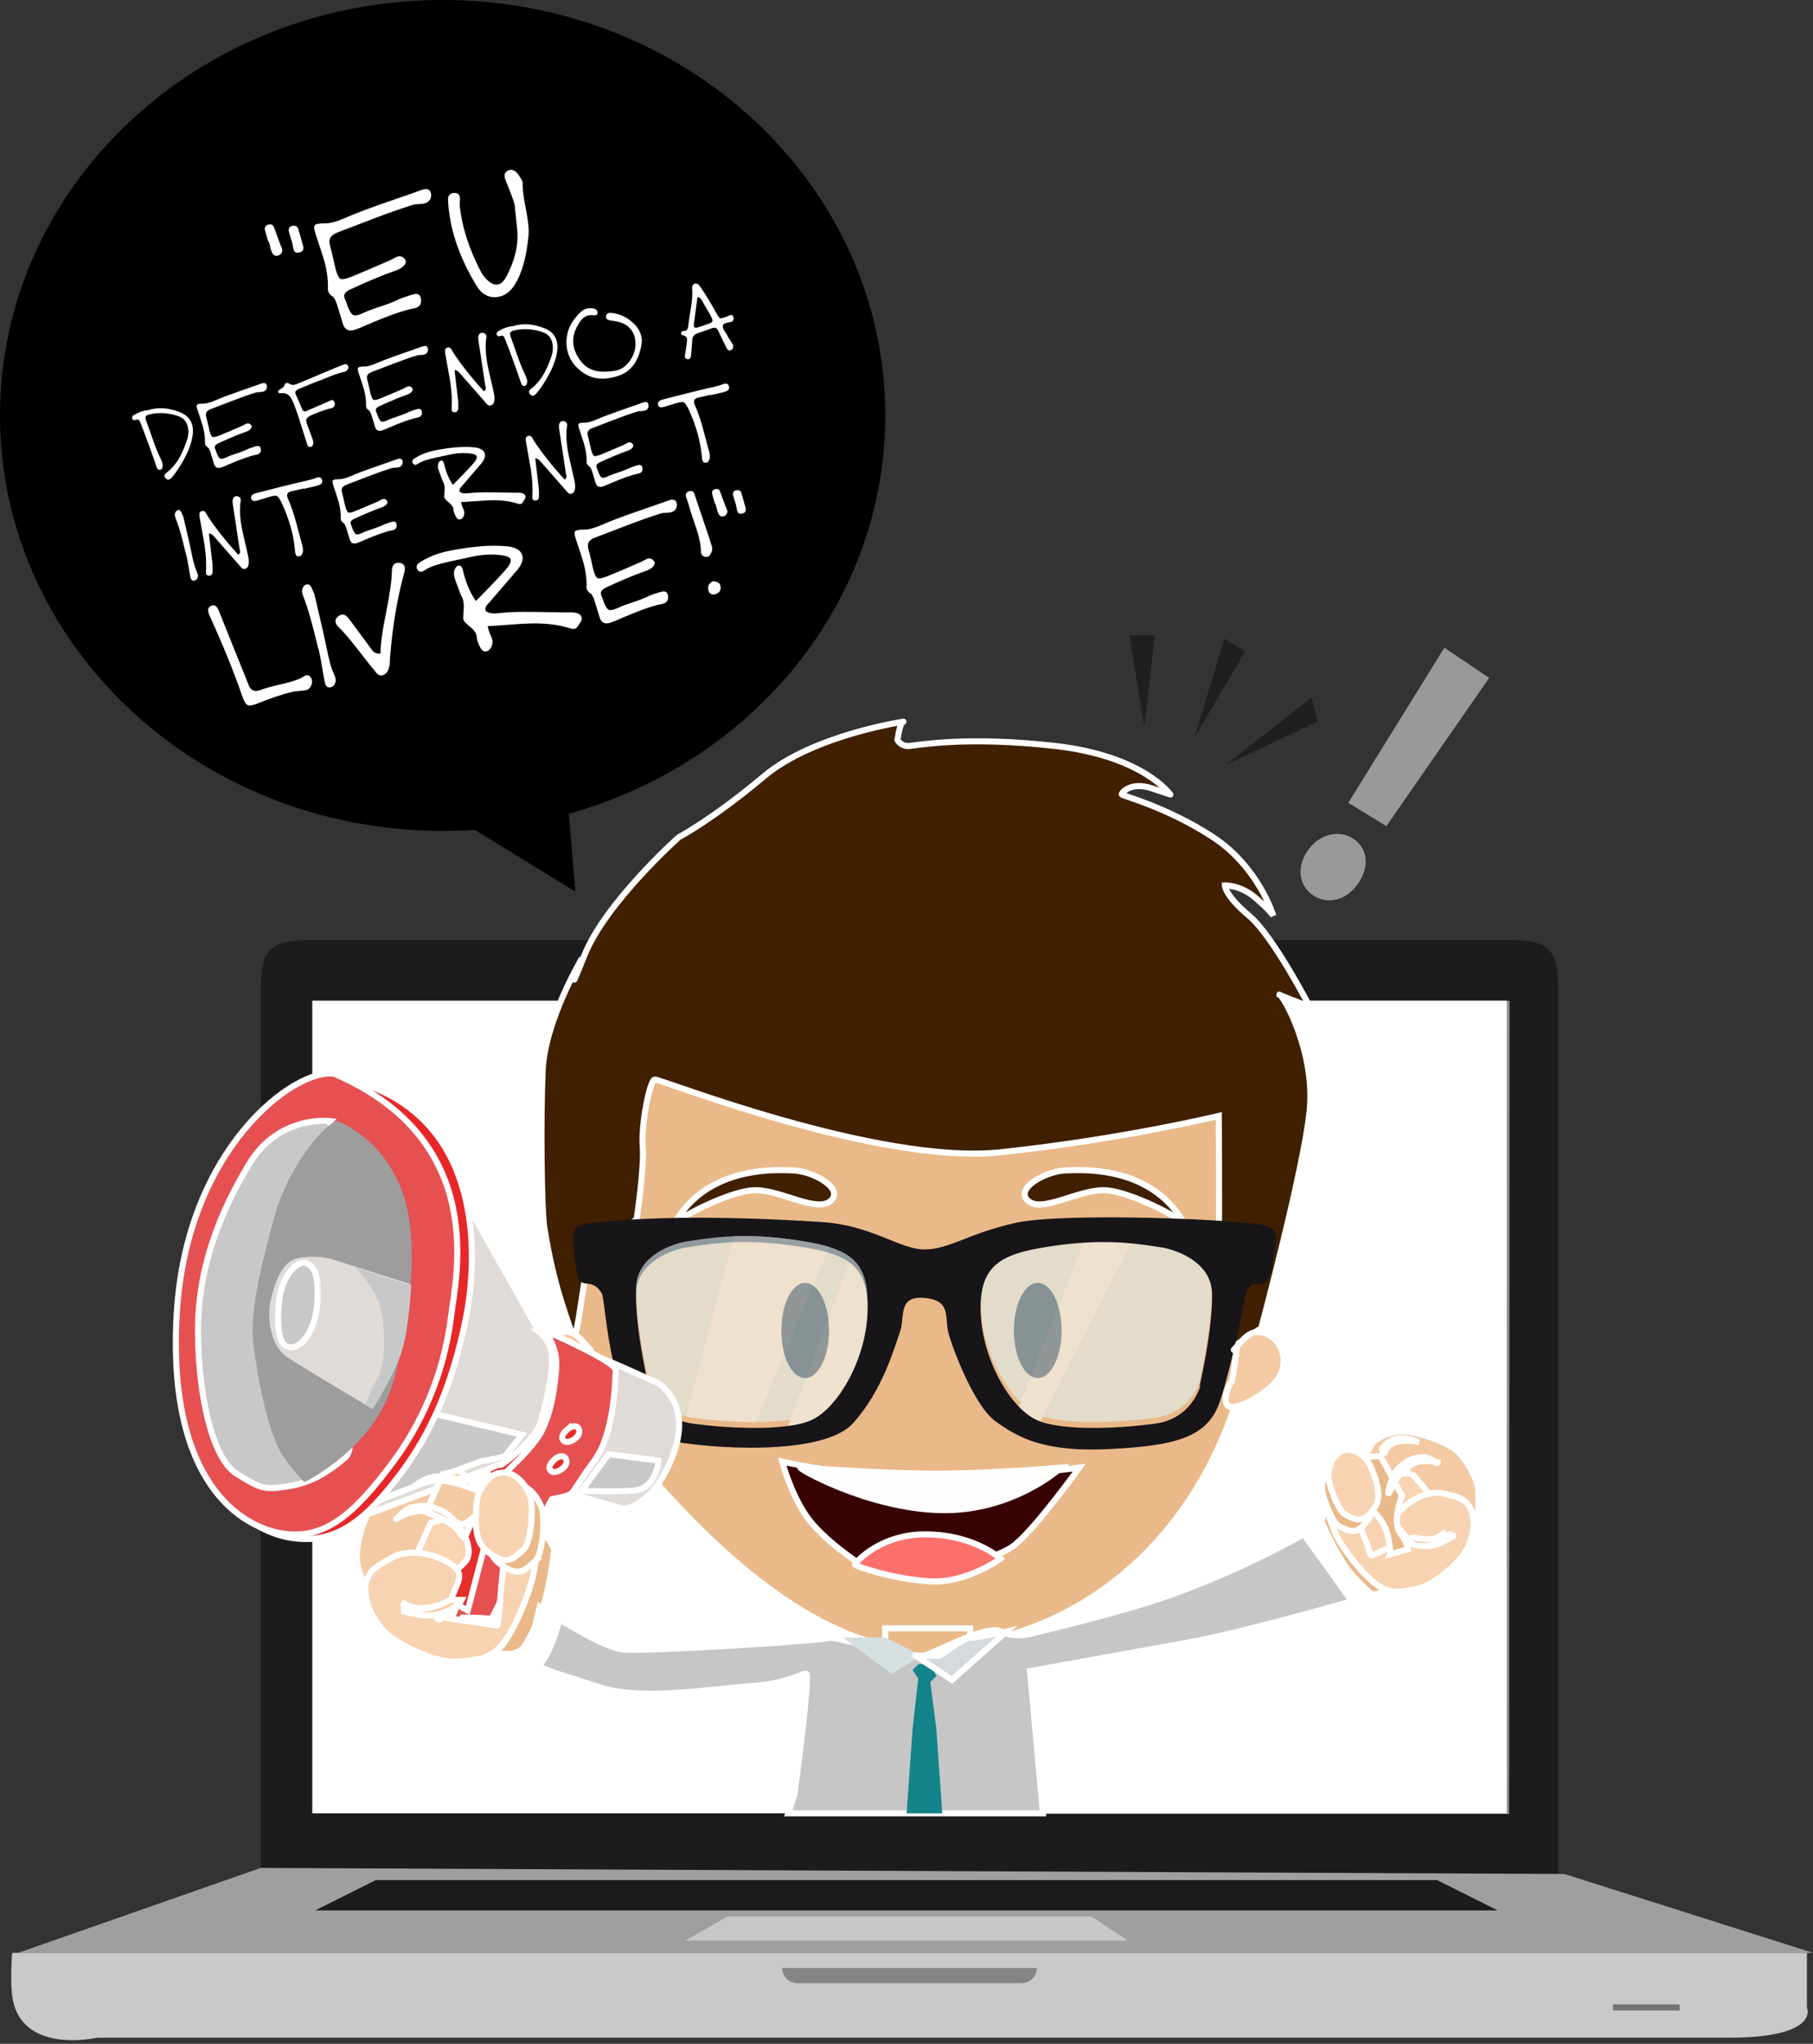 <svg viewBox="0 0 299 337" style="background-color:#ffffff00" xmlns="http://www.w3.org/2000/svg" width="299" height="337"><rect x="0" y="0" width="299" height="337" fill="#333333" stroke="none"/><path d="M228.637 136.224l16.956-24.445-7.387-4.98-15.845 25.575 6.277 3.85zm-11.84 11.556c2.596 1.51 5.573.43 7.336-2.313 1.858-2.89 1.28-5.833-1.13-7.29-2.258-1.364-5.5-.69-7.434 2.21-1.838 2.755-1.275 5.937 1.227 7.393z" fill="#999"/><path d="M0 68.5C0 30.668 32.683 0 73 0s73 30.668 73 68.5S113.317 137 73 137 0 106.332 0 68.5z"/><g fill="#fff"><path d="M44.193 39.712c.15.15.256.41.318.775.096.46.177.763.243.897.117.306.246.517.388.633.18.177.407.216.687.13.325-.087.537-.262.66-.53.1-.265.082-.536-.052-.816-.123-.234-.543-1.353-1.258-3.345-.083-.21-.232-.36-.432-.43-.198-.056-.413-.04-.632.055-.178.076-.3.195-.38.35-.078.157-.084.33-.038.526.02.088.178.67.498 1.756zm5.49-.29c-.32-1.084-.492-1.675-.526-1.77-.094-.21-.252-.344-.463-.41-.192-.036-.396-.024-.626.03-.18.063-.302.183-.38.34-.08.155-.1.32-.056.505.083.36.257.962.532 1.805.028.12.076.327.13.612.034.29.073.51.125.637.07.203.18.337.315.42.16.102.392.106.682.016.262-.06.452-.184.548-.367.073-.132.087-.32.06-.542-.032-.13-.082-.348-.174-.648-.098-.276-.157-.48-.167-.627zM67.986 33.81c.153-.082.475-.132.965-.153.53-.007.932-.054 1.206-.163.416-.142.703-.392.846-.768.142-.33.137-.697-.008-1.077-.187-.508-.693-.61-1.52-.305-.507.197-2.624.937-6.376 2.225-2.575.903-4.666 1.705-6.297 2.413-1.293.574-2.356.852-3.163.844-.99-.002-1.563.107-1.73.33-.17.21-.106.735.18 1.574.734 2.173 1.205 3.613 1.404 4.325.44 1.642.635 3.135.583 4.5-.01.553.214.972.71 1.27.305.182.584.692.83 1.507.072.26.218.74.455 1.467.188.61.334 1.092.43 1.46.317 1.12 1.02 1.474 2.126 1.082.45-.15.994-.378 1.64-.664 3.596-1.562 6.232-2.502 7.91-2.807 1.042-.17 1.447-.757 1.214-1.76-.09-.39-.326-.612-.678-.646-.21-.01-.54.056-1.002.197-.984.32-1.622.546-1.913.682-.648.332-1.595.71-2.845 1.125-1.338.434-2.29.79-2.86 1.06-.89.434-1.504.564-1.838.41-.308-.134-.64-.677-.994-1.605-.007-.033-.046-.15-.107-.365-.045-.15-.095-.265-.14-.358-.244-.46-.308-.837-.18-1.13.12-.28.44-.537.97-.774 3.015-1.394 5.44-2.4 7.283-3.03.728-.236 1.253-.552 1.57-.923.316-.37.35-.723.105-1.034-.35-.425-.762-.56-1.232-.405-.148.057-.354.16-.6.287-.303.184-.51.29-.616.325-2.883 1.26-4.988 2.157-6.325 2.695-.947.38-1.566.487-1.852.346-.272-.133-.537-.68-.797-1.652-.096-.368-.237-.978-.428-1.852-.184-.795-.328-1.415-.45-1.846-.186-.6-.17-1.085.042-1.455.197-.344.6-.632 1.206-.85l5.99-2.298c2.454-.932 4.55-1.667 6.29-2.205zM84.88 33.844c.294 2.754.44 4.235.45 4.428.142 2.296-.45 4.704-1.764 7.23-.913 1.77-2.08 1.902-3.504.37-.306-.33-.526-.634-.668-.9-2.01-3.816-3.198-7.5-3.57-11.05-.007-.125-.003-.356.01-.69.02-.316.022-.557-.002-.712-.062-.514-.392-.747-.99-.7-.556.035-.87.325-.94.858-.036.145-.007.62.066 1.43.39 4.223 1.922 8.55 4.604 12.98.805 1.34 1.862 1.98 3.18 1.907 1.295-.07 2.354-.76 3.19-2.122 1.153-1.872 1.887-4.518 2.216-7.967.103-1.045-.042-2.514-.426-4.422-.4-1.972-.58-3.445-.537-4.407.002-.138-.205-.538-.63-1.185-.59-.85-1.208-1.088-1.88-.715-.328.178-.485.444-.47.808-.004.23.08.543.253.94.887 2.193 1.36 3.495 1.413 3.92zM24.45 67.624c-.758.06-1.548.322-2.367.81-.234.132-.33.315-.29.536.03.13.088.232.19.277.092.047.198.058.313.008.274-.108.494-.102.64.036.076.076.168.272.282.567l.6 1.55c.246.665.446 1.18.578 1.552.567 1.555 1.038 2.892 1.412 4.01.07.202.146.333.232.406.102.09.245.115.42.075.13-.03.228-.11.29-.238.012-.048.04-.18.08-.397.038-.238-.1-.688-.42-1.372-.386-.77-.792-1.78-1.218-3.023-.683-1.907-1.048-2.936-1.09-3.064-.114-.295-.142-.518-.063-.674.067-.153.27-.27.598-.345 1.546-.378 3.167-.28 4.845.307.88.326 1.39.988 1.544 1.997.094.656.027 1.314-.2 1.974-.42 1.21-.84 2.178-1.27 2.908-.576.993-1.264 1.794-2.078 2.405-.392.297-.458.61-.18.913.314.364.65.332 1.024-.098.4-.46.767-.956 1.114-1.495 1.402-2.146 2.192-4.05 2.36-5.706.17-1.758-.544-2.947-2.13-3.58-1.872-.74-3.613-.855-5.218-.336zM42.154 64.74c.082-.04.28-.075.578-.086.32-.005.555-.036.725-.098.246-.08.417-.234.503-.46.08-.202.076-.42-.002-.654-.114-.294-.417-.362-.916-.18-.306.118-1.58.572-3.82 1.34-1.554.54-2.81 1.025-3.783 1.444-.785.34-1.414.51-1.898.506-.598 0-.94.067-1.036.192-.106.14-.068.452.105.95.442 1.31.723 2.175.843 2.595.262.982.38 1.885.348 2.695-.002.333.137.588.43.76.19.12.35.414.498.908.035.152.127.452.272.878.108.366.2.666.26.88.182.682.61.893 1.268.65.28-.087.605-.22.99-.4 2.152-.93 3.737-1.49 4.74-1.676.62-.108.87-.465.733-1.064-.055-.24-.2-.366-.41-.386-.118-.008-.317.026-.596.113-.6.196-.982.33-1.147.413-.39.205-.96.428-1.706.68-.803.254-1.375.466-1.715.636-.538.262-.9.334-1.106.243-.182-.085-.382-.406-.593-.966-.005-.022-.03-.084-.072-.213-.02-.085-.05-.16-.086-.22-.145-.276-.174-.5-.1-.677.066-.164.26-.323.582-.466 1.81-.83 3.257-1.438 4.365-1.82.438-.146.754-.322.943-.55.188-.226.21-.426.063-.622-.208-.25-.457-.33-.736-.243-.093.044-.22.096-.362.175-.18.11-.305.173-.368.2-1.735.754-3.003 1.287-3.803 1.61-.57.222-.943.297-1.102.207-.167-.077-.325-.408-.483-.99-.062-.216-.148-.586-.258-1.11-.11-.48-.197-.85-.268-1.11-.108-.365-.105-.652.03-.867.112-.21.36-.38.72-.51l3.593-1.378c1.468-.568 2.724-1.006 3.777-1.33zM45.813 64.6c.193.184.292.264.303.26.696-.124 1.248.024 1.648.46.245.265.5.768.785 1.505l.672 1.864c.097.367.575 1.886 1.438 4.566.097.322.258.47.462.456.294-.022.484-.192.54-.55.036-.19-.005-.468-.135-.828-.378-1.037-.645-1.744-.79-2.124-.214-.524-.275-.89-.206-1.088.07-.2.35-.425.845-.676.06-.037.227-.11.523-.224 1.372-.533 2.27-.832 2.692-.895.256-.036.444-.17.55-.402.114-.21.11-.426-.003-.664-.108-.216-.258-.32-.438-.3-.034.007-.2.08-.502.22-.406.184-.99.444-1.755.77-.794.343-1.378.604-1.756.76-.228.11-.405.14-.53.1-.146-.037-.27-.18-.36-.412-.34-.874-.658-1.604-.955-2.19-.136-.29-.164-.512-.088-.68.07-.14.247-.273.54-.398 1.85-.758 2.773-1.143 2.762-1.14.355-.105 1.127-.398 2.31-.9.95-.38 1.728-.638 2.367-.762.278-.04.487-.18.627-.42.132-.225.14-.434.03-.615-.124-.19-.29-.266-.493-.242-.065.016-.15.047-.257.083-.137.054-.222.085-.265.095-.096.034-.277.1-.53.203l-6.553 2.748c-.367.154-.632.25-.788.273-.29.045-.57-.028-.817-.2-.134-.084-.28-.12-.444-.08-.178.028-.274.107-.29.237-.046.25-.226.465-.53.638-.347.195-.547.378-.61.554zM68.716 58.627c.082-.043.28-.077.578-.088.32-.006.555-.037.725-.1.245-.078.416-.232.502-.46.08-.2.075-.417-.002-.652-.114-.295-.417-.363-.916-.18-.306.117-1.582.57-3.82 1.34-1.554.54-2.81 1.025-3.784 1.444-.783.34-1.412.508-1.896.505-.598 0-.94.067-1.037.192-.105.14-.068.45.105.95.442 1.31.723 2.174.843 2.594.262.984.38 1.886.348 2.696-.004.334.136.588.43.76.187.12.348.414.497.908.035.152.127.452.272.878.107.365.2.665.26.88.182.68.61.892 1.267.65.278-.088.604-.22.988-.4 2.154-.932 3.74-1.492 4.743-1.677.62-.11.87-.465.732-1.064-.055-.24-.2-.367-.41-.387-.118-.01-.317.026-.596.113-.6.195-.982.33-1.147.413-.39.204-.96.428-1.707.68-.804.253-1.376.465-1.717.636-.537.26-.9.333-1.105.242-.18-.084-.38-.405-.59-.964-.006-.022-.032-.085-.073-.213-.02-.087-.05-.16-.086-.22-.143-.278-.172-.5-.098-.678.066-.165.26-.325.582-.468 1.81-.83 3.257-1.438 4.365-1.82.436-.146.752-.322.94-.55.19-.226.213-.426.064-.62-.207-.252-.456-.332-.735-.245-.094.045-.22.096-.363.175-.18.11-.305.174-.368.2-1.736.754-3.004 1.288-3.804 1.61-.57.222-.944.297-1.103.207-.167-.077-.324-.408-.482-.99-.06-.217-.146-.587-.256-1.112-.11-.48-.197-.85-.268-1.108-.108-.366-.105-.653.03-.867.112-.21.36-.382.72-.51l3.593-1.378c1.467-.568 2.723-1.006 3.776-1.328zM74.964 61.02c.266.007.528.142.773.407l4.22 4.81c.31.342.453.515.448.493.2.172.412.192.64.082.22-.096.36-.278.437-.548.035-.146.058-.392.068-.75-.004-.114-.048-.356-.112-.73-.097-.518-.273-1.28-.516-2.28-.237-1.023-.41-1.775-.503-2.27-.344-1.78-.414-3.323-.205-4.656.03-.168-.018-.33-.13-.464-.123-.132-.28-.21-.482-.244-.375-.03-.607.162-.713.6-.04.17-.042.365-.002.585.126.843.313 2.096.57 3.758.248 1.664.445 2.914.567 3.735l.055.24c.025.11.032.188.034.244 0 .196-.102.357-.327.477-2.103-2.327-3.75-4.415-4.958-6.26-.05-.056-.125-.188-.227-.382-.096-.162-.17-.283-.227-.384-.16-.193-.38-.245-.675-.132-.207.094-.31.244-.306.462 0 .206.01.398.057.594l.79 4.453c.257 1.708.33 3.217.242 4.522-.024.396.136.59.492.587.163.007.302-.036.416-.143.105-.093.165-.233.173-.395.037-.537.027-1.027-.022-1.487-.046-.4-.23-2.045-.576-4.925zM84.563 53.785c-.757.06-1.548.322-2.367.81-.233.133-.33.316-.29.536.03.132.09.233.19.278.093.048.2.058.314.008.274-.108.494-.1.64.037.076.074.167.27.282.566l.6 1.547c.246.666.446 1.182.578 1.553.567 1.556 1.038 2.893 1.412 4.01.07.203.146.335.23.407.103.09.247.115.42.075.133-.03.23-.11.29-.24.013-.047.04-.18.082-.396.037-.238-.102-.687-.42-1.37-.387-.773-.793-1.78-1.22-3.025-.682-1.906-1.047-2.935-1.088-3.063-.114-.295-.143-.518-.064-.674.068-.153.272-.27.6-.344 1.545-.38 3.167-.283 4.844.306.88.325 1.39.988 1.544 1.996.094.656.028 1.313-.2 1.973-.42 1.21-.84 2.18-1.27 2.908-.575.993-1.264 1.794-2.077 2.406-.392.295-.457.61-.18.912.314.364.652.332 1.024-.098.4-.46.768-.957 1.115-1.496 1.4-2.146 2.19-4.05 2.36-5.705.168-1.76-.544-2.95-2.13-3.582-1.873-.738-3.614-.853-5.22-.335zM101.263 61.17c-1.227.17-2.22.157-2.972-.014-1.017-.225-1.853-.755-2.496-1.593-1.482-1.93-1.662-3.897-.527-5.902.335-.592.663-1.012.994-1.27.448-.357.98-.49 1.597-.415.452.068.686-.066.676-.408.007-.368-.183-.59-.56-.685-.863-.192-1.6 0-2.225.58-1.24 1.204-1.986 2.454-2.214 3.757-.223 1.22-.126 2.334.27 3.355.4 1.032 1.09 1.917 2.068 2.667 1.684 1.31 3.738 1.537 6.19.698 2.013-.693 3.257-2.38 3.724-5.08.232-1.383-.25-2.615-1.466-3.7-1.084-.955-2.298-1.478-3.645-1.58-.185-.004-.337.03-.456.115-.14.1-.236.226-.266.394-.078.36.08.59.482.69.16.045.365.09.626.12.323.053.537.084.632.096.783.152 1.44.46 1.973.922.538.485.883 1.082 1.036 1.792.26 1.317.014 2.544-.74 3.658-.73 1.074-1.627 1.67-2.7 1.803zM115.027 48.975c.288.048.49.174.616.374.955 1.638 1.495 2.58 1.62 2.826.214.422.29.702.228.83-.07.144-.347.288-.828.445-.487.182-1.032.364-1.612.544-.235.077-.398.07-.513-.03-.102-.092-.137-.245-.11-.48l.6-4.51zm-2.09 9.807c.062.26.187.405.414.444.302.057.5-.08.588-.4.02-.06.04-.272.07-.635.094-1.236.15-1.938.16-2.1.006-.564.3-.94.873-1.142 1.208-.404 1.952-.667 2.245-.792.307-.116.552-.15.728-.087.2.068.362.27.492.585.058.148.484 1.048 1.308 2.716.178.373.423.49.736.348.292-.125.406-.38.36-.772-.007-.032-.107-.216-.31-.548-.534-.863-.81-1.316-.82-1.36-.043-.08-.114-.19-.204-.33-.12-.168-.194-.29-.222-.363-.153-.263-.198-.505-.13-.704.073-.188.25-.32.533-.386l.382-.087c.157-.014.288-.044.373-.075.12-.028.203-.07.24-.102.244-.193.295-.47.155-.826-.104-.252-.323-.305-.666-.145-.165.082-.29.134-.352.17-.602.232-.97.328-1.12.282-.148-.046-.366-.34-.652-.882-.84-1.54-1.698-2.96-2.598-4.266-.154-.217-.282-.37-.392-.45-.166-.12-.356-.147-.564-.1-.322.1-.46.395-.418.878.07.798.003 1.8-.18 3-.284 1.753-.433 2.75-.448 2.983-.03.317-.094.538-.178.672-.115.2-.334.295-.65.276-.22-.007-.335.09-.358.29-.02.107 0 .194.052.274.042.082.12.12.215.134.406.068.634.256.7.54.03.13.005.422-.05.882-.016.13-.12.82-.312 2.08zM30.603 91.123c.135.382.265.994.41 1.82.2 1.206.324 1.946.387 2.218.09.44.307.63.64.576.31-.05.513-.267.6-.688.025-.19-.036-.45-.185-.796-.314-.66-.618-1.727-.893-3.212-.13-.66-.572-2.622-1.335-5.865-.007-.032-.102-.24-.285-.633-.162-.353-.37-.5-.606-.435-.257.082-.416.29-.487.63-.054.17.01.444.15.802.474 1.15 1.008 3.013 1.603 5.583zM34.45 87.966c.267.007.53.142.774.407l4.22 4.81c.31.342.453.515.447.493.202.172.414.192.642.082.22-.096.36-.277.437-.548.034-.145.057-.392.067-.75-.004-.113-.048-.355-.112-.73-.097-.518-.273-1.28-.516-2.28-.238-1.023-.412-1.775-.504-2.27-.343-1.78-.413-3.323-.204-4.656.03-.168-.018-.328-.13-.463-.123-.132-.28-.21-.482-.244-.375-.028-.607.162-.713.6-.04.17-.042.365-.002.585.126.844.313 2.098.57 3.76.248 1.663.445 2.913.566 3.735l.057.24c.025.108.032.187.034.244 0 .194-.1.355-.326.476-2.103-2.327-3.748-4.415-4.958-6.258-.048-.058-.124-.19-.227-.384-.096-.162-.17-.282-.228-.384-.16-.192-.378-.245-.674-.13-.208.093-.312.243-.308.46.002.206.012.4.058.594l.79 4.453c.256 1.708.33 3.216.24 4.522-.023.394.137.587.493.585.164.008.303-.035.417-.142.105-.092.164-.233.173-.395.037-.536.027-1.027-.022-1.486-.047-.402-.232-2.046-.577-4.926zM50.13 80.606c1.212-.28 1.878-.433 1.995-.472.37-.096.613-.186.75-.287.243-.147.328-.374.258-.678-.084-.315-.27-.467-.557-.47-.174-.006-.423.063-.746.206-.294.125-1.512.428-3.655.91-.72.166-2.764.683-6.108 1.544-.257.082-.438.193-.544.332-.145.17-.16.358-.073.58.124.337.443.424.96.27.13-.03.744-.216 1.816-.555.708-.22 1.174-.293 1.4-.208.228.085.498.46.808 1.098 1.24 2.675 1.97 5.225 2.19 7.675.032.383.068.638.11.767.08.302.276.452.58.428.206-.013.376-.12.486-.34.206-.404.215-.91.052-1.516-.144-.472-.317-1.12-.53-1.943l-.515-1.924c-.42-1.52-.863-2.784-1.312-3.782-.322-.694-.108-1.11.62-1.244l2-.46.014.066zM64.55 77.205c.082-.04.282-.076.578-.087.32-.005.555-.036.725-.098.246-.08.418-.234.503-.46.08-.202.076-.42 0-.653-.116-.295-.42-.363-.917-.18-.308.117-1.583.57-3.82 1.338-1.555.542-2.812 1.026-3.785 1.445-.784.342-1.412.51-1.896.506-.6 0-.94.066-1.038.192-.106.14-.068.452.105.95.44 1.31.722 2.175.842 2.595.26.983.378 1.886.347 2.696-.003.332.136.587.43.76.188.118.348.414.497.907.035.152.128.452.273.878.107.365.2.665.26.88.182.68.61.893 1.267.65.28-.088.605-.22.99-.4 2.153-.932 3.737-1.492 4.74-1.677.62-.108.872-.464.733-1.063-.055-.24-.2-.367-.412-.387-.116-.008-.316.026-.594.114-.598.195-.982.33-1.146.413-.39.204-.96.427-1.706.68-.805.254-1.377.465-1.717.635-.537.262-.9.334-1.105.243-.18-.084-.38-.405-.59-.965-.006-.02-.032-.084-.073-.212-.02-.088-.05-.16-.086-.22-.145-.278-.173-.5-.1-.68.066-.163.26-.322.583-.465 1.81-.83 3.255-1.437 4.363-1.818.438-.147.754-.323.943-.55.19-.227.212-.427.063-.623-.21-.25-.457-.33-.736-.244-.093.044-.22.096-.362.175-.182.11-.305.174-.368.2-1.735.755-3.004 1.288-3.804 1.61-.57.223-.943.297-1.102.208-.167-.076-.324-.407-.482-.99-.062-.215-.147-.586-.257-1.11-.112-.48-.198-.85-.27-1.11-.107-.365-.105-.652.03-.867.112-.208.36-.38.72-.51l3.594-1.376c1.468-.568 2.724-1.006 3.776-1.33zM76.046 82.784c.514-.015 1.284-.066 2.313-.143 1.018-.073 1.777-.12 2.29-.147 1.746-.058 3.244.102 4.493.48.286.094.492.138.607.135.206-.002.374-.12.504-.357.033-.053.084-.133.17-.256.078-.11.137-.204.168-.268.113-.21.1-.413-.013-.605-.176-.257-.552-.39-1.126-.383-.307.014-1.67-.006-4.096-.054-1.664-.03-3.02.018-4.098.14-.714.096-1.198-.01-1.47-.293-.05-.207-.002-.4.12-.578.032-.053.1-.115.17-.2.103-.104.17-.165.186-.192 2.192-2.558 3.25-3.8 3.19-3.716.51-.68.65-1.263.425-1.74-.233-.46-.78-.737-1.63-.84-1.782-.186-4.006-.006-6.678.53-1.108.23-2.12.624-3.05 1.183-.204.115-.35.23-.42.326-.125.154-.133.317-.055.506.172.395.48.44.916.132.496-.344 1.413-.658 2.737-.95 1.908-.406 2.904-.624 3.013-.65 1.156-.174 2.176-.19 3.074-.04.455.077.725.198.814.384.09.187.028.465-.212.818-.264.405-1.49 1.72-3.69 3.947-.664-.936-1.156-2.12-1.49-3.556-.075-.327-.235-.474-.47-.443-.2.025-.357.198-.46.497-.103.3-.08.65.065 1.075.395 1.113.63 1.725.703 1.846.208.353.298.79.278 1.3-.045.85-.063 1.266-.066 1.255.007.228.276.544.796.953.498.412.743.826.747 1.238.002.206.116.548.352 1.02.178.373.4.54.68.51.296-.022.54-.262.708-.726.086-.272.044-.606-.13-1.003-.23-.497-.35-.87-.364-1.13zM88.273 75.575c.267.008.528.143.773.407l4.22 4.81c.31.342.453.516.448.494.2.17.413.192.64.082.22-.096.362-.278.437-.548.036-.146.06-.392.07-.75-.004-.113-.05-.356-.113-.73-.096-.518-.273-1.28-.516-2.28-.236-1.023-.41-1.775-.5-2.27-.344-1.78-.414-3.324-.205-4.656.03-.168-.02-.33-.13-.464-.123-.132-.28-.21-.483-.244-.375-.03-.606.162-.712.6-.04.17-.042.365-.003.585.126.844.313 2.097.57 3.76.248 1.662.446 2.913.567 3.734l.055.24c.025.11.03.187.033.244 0 .196-.102.356-.327.477-2.103-2.326-3.748-4.414-4.957-6.257-.05-.06-.126-.19-.228-.384-.095-.162-.17-.282-.227-.384-.16-.193-.38-.246-.675-.13-.208.092-.31.242-.307.46.002.206.012.398.057.594l.79 4.453c.257 1.707.33 3.216.24 4.522-.022.394.137.586.493.585.163.008.303-.035.416-.142.104-.093.164-.233.172-.395.037-.536.027-1.028-.022-1.487-.047-.4-.232-2.044-.576-4.925zM105.092 67.872c.082-.04.28-.076.578-.087.32-.005.555-.036.725-.098.246-.08.417-.234.503-.46.08-.202.076-.42-.002-.653-.114-.295-.417-.363-.915-.18-.306.117-1.58.57-3.82 1.338-1.554.542-2.81 1.026-3.783 1.445-.784.342-1.413.51-1.897.506-.598 0-.94.066-1.036.192-.106.14-.068.452.105.95.44 1.31.72 2.175.84 2.595.263.983.38 1.886.35 2.696-.004.333.135.588.428.76.19.12.35.414.498.908.035.152.128.452.272.878.108.365.2.665.26.88.182.68.61.893 1.268.65.28-.088.605-.22.99-.4 2.153-.932 3.737-1.492 4.74-1.677.62-.108.87-.464.733-1.063-.057-.24-.2-.367-.413-.387-.117-.008-.316.026-.595.114-.6.194-.982.328-1.147.412-.39.204-.96.427-1.706.68-.805.254-1.377.465-1.717.635-.538.262-.9.334-1.106.243-.18-.084-.38-.405-.59-.965-.007-.02-.032-.084-.074-.212-.02-.088-.05-.16-.085-.22-.145-.278-.174-.5-.1-.68.066-.163.26-.322.583-.465 1.81-.83 3.257-1.438 4.365-1.82.438-.146.754-.322.942-.55.19-.226.212-.426.063-.622-.207-.25-.456-.33-.735-.243-.093.044-.22.096-.362.175-.18.11-.305.173-.368.2-1.735.755-3.003 1.287-3.803 1.61-.57.222-.943.296-1.102.207-.167-.076-.325-.407-.483-.99-.06-.215-.147-.586-.257-1.11-.11-.48-.196-.85-.268-1.11-.107-.365-.105-.652.03-.867.112-.21.36-.38.72-.51l3.594-1.377c1.467-.567 2.723-1.005 3.776-1.328zM117.233 65.158c1.212-.28 1.878-.433 1.996-.472.368-.096.61-.186.75-.287.24-.148.327-.375.256-.68-.084-.313-.27-.465-.557-.468-.175-.005-.424.063-.747.206-.293.126-1.51.43-3.655.91-.72.167-2.764.683-6.107 1.545-.257.082-.438.192-.544.33-.144.172-.16.36-.073.58.125.34.444.426.96.272.132-.03.744-.217 1.816-.555.707-.22 1.174-.293 1.4-.21.227.087.498.46.807 1.1 1.24 2.675 1.97 5.226 2.19 7.675.032.383.068.64.11.767.08.302.277.452.582.428.203-.012.373-.12.483-.34.206-.404.215-.91.052-1.516-.143-.47-.316-1.12-.53-1.943l-.514-1.922c-.42-1.52-.862-2.784-1.312-3.782-.322-.694-.108-1.11.62-1.244l2-.46.015.066zM48.41 114.027c1.317-.13 2.01-.21 2.1-.23.365-.108.64-.366.818-.786.18-.407.196-.79.026-1.13-.29-.552-.667-.694-1.15-.4-.815.51-1.984.927-3.505 1.266-1.825.42-3.027.743-3.605.98-1.09.456-1.82.142-2.168-.97-.03-.085-.203-.527-.52-1.303-2.706-6.72-4.137-10.267-4.27-10.638-.16-.398-.327-.67-.477-.82-.235-.22-.52-.258-.852-.1-.54.25-.623.785-.252 1.594 2.218 4.857 4.037 9.337 5.445 13.43.275.785.563 1.235.893 1.365.313.112.897 0 1.735-.353 1.997-.816 3.92-1.454 5.783-1.905zM52.396 106.594c.188.564.382 1.45.593 2.662.29 1.746.48 2.826.574 3.23.125.636.432.92.92.843.467-.075.758-.406.872-1.005.052-.276-.037-.657-.267-1.155-.454-.963-.885-2.526-1.292-4.68-.192-.978-.84-3.834-1.96-8.566-.01-.044-.15-.344-.407-.916-.235-.52-.538-.736-.885-.645-.375.12-.614.428-.718.923-.057.254.023.648.237 1.172.676 1.68 1.454 4.392 2.332 8.136zM62.75 107.79c-.503.012-.887-.106-1.16-.342-.072-.063-.253-.297-.55-.687-.494-.69-1.68-2.285-3.55-4.803-.532-.704-1.1-.814-1.71-.33-.32.258-.476.535-.45.84.02.292.17.59.467.878.833.817 1.837 1.974 3 3.473 1.465 1.9 2.422 3.102 2.872 3.606.02.04.118.168.283.382.12.168.23.292.325.36.276.248.593.277.96.124.535-.226.87-.762 1.017-1.622.02-.12.04-.273.04-.48.006-.265 0-.436.008-.506.404-5.21 1.184-9.943 2.343-14.18.13-.476.16-.85.074-1.117-.12-.317-.406-.514-.86-.582-.824-.086-1.233.387-1.233 1.43-.027 1.52-.348 3.763-.948 6.735-.613 2.974-.926 5.25-.93 6.82zM80.447 103.233c.756-.013 1.877-.088 3.378-.215 1.48-.112 2.594-.173 3.346-.208 2.547-.082 4.73.15 6.55.706.423.144.724.2.882.187.31-.002.558-.174.735-.502.04-.077.126-.2.243-.388.123-.165.21-.29.255-.39.158-.313.147-.608-.02-.88-.248-.378-.8-.573-1.648-.56-.446.01-2.44-.012-5.978-.082-2.403-.043-4.39.024-5.96.202-1.04.125-1.76-.007-2.153-.41-.07-.305-.01-.594.173-.843.05-.08.142-.183.264-.303.147-.16.227-.258.255-.288 3.188-3.718 4.75-5.522 4.66-5.41.735-.995.94-1.846.608-2.537-.34-.68-1.127-1.095-2.376-1.22-2.594-.275-5.834-.01-9.726.77-1.627.33-3.105.9-4.458 1.715-.302.184-.51.335-.615.474-.178.225-.2.482-.08.753.258.56.708.617 1.342.173.726-.49 2.056-.956 3.984-1.376l4.393-.943c1.688-.263 3.178-.285 4.496-.06.647.114 1.046.297 1.185.552.13.268.03.67-.32 1.198-.392.595-2.178 2.52-5.374 5.757-.972-1.37-1.697-3.108-2.18-5.2-.107-.457-.342-.678-.69-.643-.29.043-.51.29-.66.736-.153.426-.125.947.098 1.56.582 1.622.917 2.52 1.028 2.7.3.505.436 1.14.4 1.882-.068 1.243-.098 1.858-.1 1.847.02.338.404.8 1.16 1.384.734.588 1.093 1.193 1.095 1.8 0 .3.164.8.507 1.49.262.536.584.784.99.748.44-.033.785-.388 1.03-1.064.13-.385.063-.874-.19-1.47-.34-.725-.513-1.27-.53-1.645zM108.917 84.692c.132-.076.41-.117.832-.134.47-.005.826-.053 1.06-.14.36-.13.61-.348.74-.676.117-.29.125-.603 0-.94-.17-.444-.615-.525-1.338-.267-.443.172-2.296.816-5.576 1.95-2.255.794-4.084 1.49-5.507 2.104-1.138.502-2.06.75-2.774.74-.864-.006-1.372.088-1.51.28-.152.196-.103.655.158 1.386.648 1.904 1.055 3.164 1.22 3.78.38 1.438.557 2.75.51 3.943-.002.482.198.85.625 1.106.268.167.508.606.72 1.325.064.227.198.656.4 1.274.168.535.302.963.386 1.276.276.992.888 1.3 1.856.96.394-.136.876-.338 1.44-.583 3.136-1.364 5.44-2.193 6.908-2.462.91-.152 1.274-.66 1.072-1.53-.08-.35-.284-.533-.6-.563-.19-.014-.475.04-.874.155-.867.28-1.43.48-1.678.605-.565.29-1.398.62-2.487.985-1.165.383-2.002.69-2.5.93-.775.375-1.313.487-1.61.35-.27-.123-.56-.583-.866-1.408-.005-.022-.04-.13-.095-.31-.04-.13-.088-.234-.13-.316-.21-.41-.26-.73-.148-.987.105-.242.386-.467.844-.676 2.638-1.225 4.76-2.103 6.378-2.66.632-.203 1.088-.468 1.37-.797.27-.326.3-.632.09-.904-.305-.367-.667-.49-1.072-.35-.137.053-.315.13-.53.236-.274.166-.458.266-.542.297-2.517 1.107-4.36 1.887-5.53 2.35-.833.33-1.373.432-1.62.305-.235-.118-.474-.602-.692-1.447-.098-.32-.22-.854-.373-1.61-.162-.697-.3-1.24-.41-1.616-.158-.536-.142-.965.05-1.284.17-.303.517-.543 1.048-.735l5.252-2.01c2.135-.814 3.974-1.467 5.5-1.933zM117.087 89.074c-.118-.363-.53-1.598-1.254-3.726-.51-1.51-.94-2.766-1.26-3.76-.08-.244-.178-.417-.294-.517-.143-.115-.343-.137-.595-.08-.497.137-.666.452-.528.948.04.174.133.474.297.884.123.384.216.684.264.89.065.284.457 1.48 1.172 3.574.47 1.44.71 2.67.705 3.692-.01.21.058.4.21.56.155.17.34.277.574.292.26.032.48-.054.656-.243.108-.13.23-.35.355-.655.106-.243.092-.55-.018-.925-.176-.51-.27-.82-.285-.933zm.508 6.766c-.674.316-.928.81-.777 1.464.066.283.193.483.38.6.194.14.44.163.723.087.747-.205 1.04-.675.89-1.42-.1-.436-.5-.676-1.215-.73zM117.888 82.994c.123.132.222.362.284.68.072.408.143.667.204.78.11.272.22.453.337.564.16.147.367.19.613.11.28-.075.464-.232.57-.474.084-.226.077-.454-.038-.703-.116-.2-.48-1.184-1.116-2.93-.067-.192-.198-.31-.374-.373-.173-.053-.363-.032-.552.046-.16.06-.273.166-.332.306-.06.14-.07.29-.033.454.02.076.162.594.438 1.54zm4.81-.247c-.29-.954-.445-1.47-.465-1.557-.086-.174-.218-.293-.404-.354-.17-.03-.35-.022-.548.023-.16.058-.275.154-.334.294-.084.134-.095.285-.057.45.074.314.23.84.47 1.577.025.11.065.284.112.537.036.256.068.444.115.547.065.18.152.31.273.385.146.08.34.08.6.01.24-.055.4-.172.478-.328.064-.118.075-.27.052-.47-.026-.11-.07-.306-.156-.573-.077-.235-.13-.418-.137-.543z"/></g><path d="M74.277 134.376L94.883 147l-2.117-25.248-18.49 12.624z"/><path d="M43 163.364c0-6.894 1.47-8.364 8.36-8.364h197.28c6.89 0 8.36 1.47 8.36 8.364V309H43V163.364z" fill="#1c1c1c"/><path d="M51.5 165h197v134h-197V165z" fill="#fff"/><path d="M43 308L3 322h296l-41-13-215-1z" fill="#9f9f9f"/><path d="M62 310l-10 5h195l-10-5H62z" fill="#1c1c1c"/><path d="M2 322h296v9s2.333 5-13 5H16s-12.76 2.928-14-7c-.333-2.666 0-7 0-7z" fill="#c9c9c9"/><path d="M120 316l-7 4h73l-6-4h-60z" fill="#c7c7c7"/><path d="M171 324.5c0 1.38-1.12 2.5-2.5 2.5h-37c-1.38 0-2.5-1.12-2.5-2.5h42z" fill="#858585"/><path fill="#737373" d="M266 330.5h11v1h-11z"/><path opacity=".502" d="M150.97 165.016h98l-.084 134.1h-98l.083-134.1z" fill="#fff"/><g><path d="M113 167l-19 25s1.75 35.5 2 36 29.69 44.305 56.425 43.36C181.717 270.325 201.5 248.25 206 220s.25-48.25 0-49-93-4-93-4z" fill="#e9b989"/><path d="M111 202c-.054-.036.085-.187.375-.42 1.733-1.39 9.627-5.437 13.375-5.33 4.375.125 10 3.75 12.25 1.75s-2.747-4.8-6-5c-16.375-1-19.625 9.25-20 9zM195.552 202c.054-.036-.085-.187-.374-.42-1.734-1.39-9.627-5.437-13.376-5.33-4.375.125-10 3.75-12.25 1.75s2.747-4.8 6-5c16.375-1 19.625 9.25 20 9z" stroke="#ffffff00" fill="#402000"/><path d="M108 178c.875-.09 36.867 14.143 57 12 20.133-2.143 36-6 36-6s.118 15 0 22 0 7 0 7l1 10 6-4s7.093-26.49 8-36c.907-9.51-4.276-18.82-5-19-.724-.18 5 2 5 2s-6.023-11.663-10-15c-3.977-3.337-4-5-4-5s2.51-.124 5 2 3 3 3 3-2.435-8.068-10-13c-7.565-4.932-14.883-6.777-15-7-.117-.223 1.462-2.2 5-1 3.538 1.2 3 1 3 1s-4.427-6.358-19-8c-14.573-1.642-22.48-.14-24 0-1.52.14-2.057-1.122-2-1 .057.122.33-2.897 1-3 .67-.103-14.764 2.065-23 9-8.236 6.935-14.08 10.095-14 10 .072-.086-12.14 10.8-15.618 19.523-3.48 8.723-.382.477-.382.477s-6.13 10.248-6.5 18.5c-.37 8.252-.18 22.936.25 25.75 1.563 10.188 4.085 15.843 4.72 18.11.637 2.265 2.152-13.386 3.03-13.836.88-.45 7.463-5.304 7.5-5.524.037-.22 1.285-8.592 1-12-.285-3.408 1.125-10.91 2-11z" stroke="#ffffff00" fill="#402000"/><path stroke="#ffffff00" fill="#e9b989" d="M146 268.5h14v8h-14z"/><path d="M97.845 228c-.344-.156-1-6-1-6s1.187 1.313 0 0c-1.188-1.313-2.5-3.188-5-2-2.5 1.188-3.5 4.438-2 7 1.5 2.563 6.25 5.156 8 5 1.75-.156.344-3.844 0-4z" stroke="#ffffff00" fill="#f8c19a"/><path d="M129 241s12.898 2.867 23 3 26-2 26-2-7.708 10.694-11 13c-3.292 2.306-12 4-12 4l-13-1s-6.296-4.06-9-8c-2.704-3.94-4-9-4-9z" stroke="#ffffff00" fill="#370201"/><path d="M137 270c-.082.496-30.19 2.316-34 2-3.81-.316-10.665-5.228-11-5-.335.228-2-1-2-1l-3 8s3.85 1.66 5 2c1.15.34 6.94 2.228 6.94 2.228 7.024 2.247 18.678.226 25.06-.228 6.382-.454 8.35-2.24 9-2 .65.24-2 20-2 20l-1 3h42l-2.124-23.453L195 271c9.03-1.5 28-7 28-7l-8-11s-9.748 5.65-22 10c-8.56 3.04-23.593 6.526-23.593 6.526s-2.532.446-4.407-.526c-2.218-1.15-10.145 3.21-13.005 4.195L137 270z" stroke="#ffffff00" fill="#c6c6c6"/><path d="M128.858 219.38c0-4.337 1.76-7.853 3.934-7.853 2.173 0 3.934 3.516 3.934 7.853s-1.76 7.853-3.934 7.853c-2.173 0-3.934-3.516-3.934-7.853zM167.214 219.38c0-4.337 1.76-7.853 3.934-7.853 2.172 0 3.934 3.516 3.934 7.853s-1.762 7.853-3.934 7.853c-2.173 0-3.934-3.516-3.934-7.853z"/><g opacity=".6"><path d="M191.817 204.737s7.973 1.4 8.072 7.598c.1 6.198-2.094 15.395-2.094 15.395s.5-1 0 .3c-.498 1.3-2.29 4.998-7.075 5.698-4.783.7-15.744 1.5-20.03-.7-4.285-2.2-8.87-10.196-8.968-18.094-.1-7.897 3.986-9.397 12.855-10.597 8.87-1.2 14.25 0 17.24.4z" fill="#e0f3f7"/><path d="M186.52 205.012c-2.115-.198-4.7-.3-7.817-.102l-10.668 27.04c.87.898 1.77 1.605 2.655 2.06.27.14.567.265.887.38l14.944-29.378z" fill="#f1fbfc"/></g><path d="M208.89 202.152c-3.62-1.13-33.484-2.263-41.32-.532-7.842 1.732-10.987 4.4-15.104 4.4-4.122 0-8.594-4-17.097-4.532-8.507-.535-25.98-1.4-39.133.332 0 0-1.926.2-1.794 2.6.132 2.4.797 5.865.797 5.865s0 1.2 1.327 1.332c1.332.132 1.862.4 2.66 1.6.797 1.2 1.087 22.164 10.463 24.192 7.243 1.566 26.078 2.73 30.993-2.732 4.915-5.466 6.776-12.396 7.705-14.932.933-2.53-.443-6.13 4.078-5.73 4.516.4 3.276 3.2 3.942 5.73.662 2.536 4.25 12.133 7.837 14.664 3.587 2.53 7.71 5.066 18.603 4.53 10.895-.532 16.344-1.863 18.337-7.86 1.993-6 3.986-16.264 3.986-16.264s.268-2.93 1.727-3.067c1.463-.133 1.73.135 2.26-.932l.53-1.068.798-5.462s.13-1.596-1.595-2.136zm-74.784 31.858c-4.286 2.2-15.248 1.4-20.03.7-4.784-.7-6.578-4.4-7.077-5.7-.5-1.298 0-.3 0-.3s-2.193-9.196-2.094-15.393c.1-6.2 8.073-7.598 8.073-7.598 2.988-.4 8.37-1.6 17.24-.4 8.868 1.2 12.954 2.7 12.855 10.596-.1 7.898-4.684 15.894-8.97 18.094zm63.69-5.3s.5-.998 0 .3c-.498 1.302-2.29 5-7.075 5.7-4.783.7-15.744 1.5-20.03-.7-4.285-2.2-8.87-10.196-8.968-18.094-.1-7.897 3.986-9.397 12.855-10.597 8.87-1.2 14.25 0 17.24.4 0 0 7.973 1.398 8.072 7.597.1 6.197-2.094 15.394-2.094 15.394z" fill="#171518"/><g opacity=".6"><path d="M112.98 204.737s-7.974 1.4-8.074 7.598c-.1 6.198 2.093 15.395 2.093 15.395s-.5-1 0 .3c.498 1.3 2.29 4.998 7.075 5.698 4.783.7 15.745 1.5 20.03-.7 4.286-2.2 8.87-10.196 8.97-18.094.1-7.897-3.987-9.397-12.856-10.597-8.87-1.2-14.252 0-17.24.4z" fill="#e0f3f7"/><path d="M130.22 204.337c-3.61-.487-6.632-.576-9.16-.484l-7.89 29.698c.29.072.59.132.905.178 2.464.36 6.568.747 10.554.736l12.166-28.84c-1.793-.556-3.978-.934-6.577-1.287zM140.093 208.17l-10.14 26.96c1.658-.225 3.105-.583 4.153-1.12 4.285-2.2 8.87-10.196 8.97-18.094.047-3.895-.924-6.233-2.983-7.747z" fill="#f1fbfc"/></g><path d="M151.478 274.388l-.983.982 1.966 2.945 1.97-1.963-.985-1.964h-1.967z" fill="#13848a"/><path d="M153.32 276.485l-1.842-.133-.983 8.834-.97 13.814h5.875l-.97-13.814-1.11-8.7z" fill="#13848a"/><path opacity=".4" d="M186.268 104.728l4.188.03-1.743 15.093-2.445-15.122zM201.922 105.32l3.436 2.094-8.367 14.184 4.932-16.278zM216.287 115.04l1.052 3.92-15.212 7.155 14.16-11.075z"/><path d="M76.78 242.818c-.278-.158-2.7-1.192-5.717-.635-3.017.556-8.854 4.808-10.164 6.994-1.31 2.186-2.462 6.677-1.906 8.902.556 2.225 2.064 6.398 1.905 6.358-.16-.04 10.798 0 10.798 0l.636-8.267 1.044 1.57.226.34s2.065.237 1.906 0c-.16-.24.992.08 1.27-2.544.278-2.623.636-4.452.636-4.452l1.905-5.722s-2.262-2.385-2.54-2.544z" stroke="#ffffff00" fill="#f4caa4"/><path d="M74.13 193.357l14.763 26.22 13.357 5.67 6.327 2.833s5.156 3.07 2.812 10.63c-2.344 7.558-6.913 10.51-9.14 9.92-2.226-.59-9.14-2.598-9.14-2.835 0-.235-12.067-3.78-12.653-3.543-.585.237-24.605 9.212-24.605 9.212l18.278-58.107z" stroke="#ffffff00" fill="#e0dbd7"/><path d="M101.547 225.954c-.088 1.417-.175 10.364-3.515 14.88-3.34 4.518-3.34 5.316-4.218 5.67-.878.354-2.812.71-2.812.71l-4.218 7.793s-5.705 12.256-5.793 11.99c-.087-.265-4.716-.274-4.716-.274l-4.253 6.71 10.546-27.638v-2.126l2.11-2.835 3.514-4.252s2.285-3.72 2.11-3.542c-.176.177.702-4.96.702-4.96v-6.378l-.703-2.125s11.335 4.96 11.247 6.377z" stroke="#ffffff00" fill="#e65051"/><path d="M100.376 239.773l8.2 1.062s-.233 4.725-4.217 4.96c-3.984.237-8.437 0-8.437 0l4.453-6.022zM71.318 233.04l14.763 3.543-2.81 3.543s-3.75.945-3.516.71c.234-.237-16.872 6.377-16.872 6.377l8.436-14.172z" stroke="#ffffff00" fill="#c9c7c8"/><path d="M93.648 235.622c-.547.456-1.272 1.242-.735 1.884.423.506 1.372.22 2.127-.46.735-.664.518-1.5.18-1.745-.34-.245-.995-.16-1.572.322zM91.54 240.582c-.548.457-1.273 1.243-.736 1.884.423.506 1.372.22 2.127-.46.736-.663.52-1.5.18-1.745-.338-.244-.994-.16-1.57.322zM83.27 242.96c-.09.267 1.757 1.24 2.108 1.418.352.177-4.92 8.504-4.92 8.504l-3.328 12.676s-4.48-2.48-4.218-2.835c.264-.354 4.03-9.84 4.03-9.84l2.812-6.38s.967-4.428.703-4.25c-.263.177 2.022-.975 2.11-.71.087.267 5.404-4.074 6.326-6.377.923-2.303 2.55-9.788 2.11-12.046-.44-2.26-2.11-3.543-2.11-3.543h.703s2.505 1.904 2.11 6.377c-.396 4.473-1.06 7.28-2.33 9.92-1.36 2.835-6.02 6.82-6.107 7.087z" stroke="#ffffff00" fill="#e72c2c"/><path d="M56.555 177.768c24.194 5.385 22.06 30.783 20.27 39.642-2.324 11.498-6.016 19.157-10.428 25.134-6.492 8.795-11.33 12.047-18.278 11.046-6.948-1-19.147-8.503-17.576-36.14 1.572-27.635 19.706-40.74 26.01-39.682z" stroke="#ffffff00" fill="#e72727"/><path d="M55.15 177.06c25.6 11.03 19.975 33.87 19.254 39.88-1.225 10.202-5.328 18.36-9.413 23.895-6.49 8.795-11.33 13.047-18.277 12.047-6.947-1-19.146-8.504-17.575-36.14C30.71 189.106 48.844 176 55.148 177.06z" stroke="#ffffff00" fill="#e65051"/><path d="M54.446 184.854s-8.436-1.084-13.357 7.086c-4.922 8.17-8.478 17.216-8.437 27.637.042 10.42 2.316 20.84 6.327 23.384 4.012 2.544 4.673 2.71 8.436 2.127 3.763-.584 6.318-2.056 9.626-4.85 3.308-2.79-2.596-55.383-2.596-55.383z" stroke="#ffffff00" fill="#c8c8c8"/><path d="M55.522 184.854c-2.482.75-8.27 8.295-10.215 15.59-1.943 7.294-4.218 15.464-3.515 21.258.703 5.795 2.564 15.048 4.92 18.424 2.358 3.377 3.516 4.252 3.516 4.252s11.827-5.627 14.763-17.007c2.937-11.378 3.836-22.42 1.82-29.386-2.604-9.003-9.303-12.505-11.288-13.13z" fill="#9d9d9d"/><path d="M67.803 211.782l-13.357-4.252s-2.987-.71-5.624 0c-2.636.71-3.69 4.784-4.218 7.086-.527 2.303-.175 7.263 2.812 9.212 2.988 1.95 14.06 8.504 14.06 8.504s3.164-5.315 4.218-9.212c1.055-3.898 2.11-11.338 2.11-11.338z" fill="#e0dbd7"/><path d="M58.664 208.947s3.64 4.112 4.218 7.086c.577 2.975.865 8.75-.703 11.338-1.568 2.59-1.752 4.556-2.11 4.253-.358-.303 1.406.71 1.406.71s3.813-5.99 4.92-9.922c1.11-3.93 1.48-10.98 1.407-10.628-.073.353-9.14-2.835-9.14-2.835z" fill="#c8c8c8"/><path d="M50.27 208.207c-1.798-.15-3.95 2.924-4.26 6.41-.31 3.485-.235 7.11 1.563 7.488 2.16.453 4.508-2.74 4.764-7.49.257-4.746-.582-5.923-2.067-6.408z" stroke="#ffffff00" fill="#c8c8c8"/><path d="M88.215 251.084s.585 5.385 0 6.995c-.585 1.61-2.915 8.072-3.176 8.9-.263.83-1.72 4.524-3.178 5.088-1.458.564-1.27.636-1.27.636h5.082s1.544-2.048 3.176-5.723c1.632-3.674 2.5-10.84 2.54-11.444.043-.605-3.175-5.087-3.175-5.087v.635z" stroke="#ffffff00" fill="#e9b989"/><path d="M71.063 251.084l2.54-.635s2.264 1.747 2.542 1.906c.278.16 1.985 3.498.635 5.087-.965 1.137-1.85 1.623-2.275 1.81-.17.072-.266.098-.266.098s-5.36-1.63-5.718-1.907c-.357-.278 2.54-6.358 2.54-6.358z" stroke="#ffffff00" fill="#fad3b2"/><path d="M73.063 243.084l2.54-.635s2.264 1.747 2.542 1.906c.278.16 1.985 3.498.635 5.087-.965 1.137-1.85 1.623-2.275 1.808-.17.075-.266.1-.266.1s-5.36-1.63-5.718-1.907c-.357-.278 2.54-6.36 2.54-6.36z" stroke="#ffffff00" fill="#f4caa4"/><path d="M66.617 264.438s2.138 1.07 3.81.635c1.277-.332 1.37 2.75 2.318 1.844.294-.282 1.976-3.954 2.13-4.387.65-1.826 2.07-3.336-1.27-5.087-3.342-1.75-6.904-1.805-8.894-.635-1.99 1.17-4.684 2.09-4.446 5.722.238 3.63 2.95 6.555 4.447 7.63 1.496 1.076 7.047 4.144 10.8 3.816 3.753-.33 5.47-.448 7.623-3.18 2.15-2.732 4.843-9.76 5.082-12.717.24-2.96.522-6.4 0-6.995-.522-.595-1.27-1.272-1.27-1.272s.325 3.403-.636 4.45c-.962 1.048-2.21 3.837-3.416 3.42-1.204-.42.117.56.12.396.002-.164-.437 4.45-.437 4.45s-.33 5.307-.576 5.51c0 0-7.97-1.198-7.572-1.123.397.075-5.681-1.15-5.906-1.207-.224-.057-1.906-1.272-1.906-1.272z" stroke="#ffffff00" fill="#f7d3b2"/><path d="M66.617 265.073s2.648.436 4.446 0c1.8-.435 3.176-1.27 3.176-1.27h1.905s-.335.69-1.27 1.27c-.936.58-3.08 1.52-5.082 1.272s-3.177-.636-3.177-.636v-.637z" stroke="#ffffff00" fill="#fbcaa9"/><path d="M88.215 257.443c-1.463 1.365-2.487 2.32-4.447 1.272-1.96-1.05-2.808-2.14-3.176-3.815-.368-1.675-.203-4.315 0-5.723.202-1.408 1.72-4.575 4.447-4.45 2.726.124 4.2 3.257 4.445 4.45.246 1.193.192 6.9-1.27 8.266z" stroke="#ffffff00" fill="#e9b989"/><path d="M86.31 255.536c-1.464 1.364-2.488 2.32-4.448 1.272-1.96-1.05-2.808-2.14-3.176-3.816-.368-1.675-.202-4.314 0-5.722.202-1.41 1.72-4.576 4.447-4.452 2.728.125 4.2 3.258 4.447 4.45.245 1.194.192 6.903-1.27 8.268z" stroke="#ffffff00" fill="#f7d3b2"/><path d="M89 265l3 3s-1.92 6.95-4 7c-2.08.05-5-2-5-2s3.098-.308 4-2c.902-1.692 1-2 1-2l1-4z" stroke="#ffffff00" fill="#fff"/><path d="M146 270l6 3-5 3-8-6h7z" fill="#d6dfe0"/><path d="M67.887 245.362s2.263-1.312 4.447-1.272c2.183.04 5.623 1.378 5.623 1.378s-.16-1.39 0-1.272c.158.12-3.48-.662-5.623-.742-2.144-.08-4.447 1.908-4.447 1.908zM65.346 250.45c-.2 0 2.78-1.55 4.447-1.273 1.667.278 5.042 2.146 5.717 3.18.675 1.033 1.35 1.51 1.27 1.27-.08-.237-1.508-3.297-3.81-4.45-2.304-1.153-3.852-.914-5.083-.636-1.23.28-2.342 1.91-2.54 1.91z" stroke="#ffffff00" fill="#e9b989"/><path d="M216 254c-.297-.297 1.755-2.003 2.624-2.702.23-.184.376-.298.376-.298l8 11-4 2s.063-.375 0 0-6.625-9.625-7-10z" stroke="#ffffff00" fill="#fff"/><g stroke="#ffffff00"><path d="M239.333 252.342s-1.417 1.307-2.82 1.34c-1.068.025-2.32.177-3.265-.318-.294-.154-.558-.37-.778-.674-.924-1.275-2.377-2.134-.18-4.238 2.197-2.103 4.955-2.935 6.772-2.468 1.817.468 4.126.588 4.775 3.464.65 2.877-.79 5.753-1.706 6.922-.915 1.168-4.528 4.786-7.523 5.363-2.996.578-4.36.867-6.66-.78-2.303-1.648-6.012-6.516-6.878-8.764-.866-2.248-1.877-4.863-1.608-5.44.27-.58 7.546-7.026 7.546-7.026s6.54 13.67 6.25 13.815c-.293.145 4.724.307 4.885.214.162-.094 1.19-1.412 1.19-1.412z" fill="#f7d3b2"/><path d="M226.458 237.782c.18-.185 1.826-1.526 4.3-1.763 2.477-.238 7.994 1.774 9.516 3.184 1.522 1.41 3.45 4.646 3.53 6.5.077 1.855-.137 5.435-.023 5.37.115-.067-8.4 2.395-8.4 2.395l-2.394-6.29-.452 1.453-.098.314s-1.552.643-1.483.423c.07-.22-.754.282-1.573-1.697-.82-1.978-1.517-3.32-1.517-3.32l-2.798-4.028s1.213-2.357 1.393-2.543z" fill="#f4caa4"/><path d="M219.462 246.75s.782 4.316 1.607 5.44c.825 1.12 4.123 5.63 4.516 6.218.394.587 2.376 3.136 3.64 3.252 1.264.114 1.135.212 1.135.212L226.408 263s-1.672-1.25-3.786-3.746c-2.113-2.497-4.435-7.877-4.606-8.338-.172-.46 1.302-4.662 1.302-4.662l.146.495z" fill="#e9b989"/><path d="M232.805 242.943l-2.123.07s-1.358 1.862-1.538 2.047c-.18.185-.74 3.16.675 4.097 1.01.67 1.81.852 2.184.902.15.018.23.017.23.017s3.795-2.457 4.01-2.753c.213-.295-3.44-4.38-3.44-4.38z" fill="#fad3b2"/><path d="M238.345 252.624s-1.417 1.308-2.82 1.34c-1.068.025-2.32.177-3.265-.317-.294-.155-.56-.372-.778-.674-.924-1.276-2.378-2.136-.18-4.24 2.196-2.102 4.955-2.934 6.772-2.467 1.817.467 4.125.588 4.775 3.465.648 2.877-.79 5.753-1.707 6.922-.916 1.168-4.53 4.786-7.525 5.364-2.995.577-4.36.866-6.66-.782-2.303-1.647-6.012-6.515-6.877-8.763-.864-2.246-1.876-4.86-1.606-5.44.27-.577.696-1.27.696-1.27s.528 2.72 1.517 3.32c.988.603 2.6 2.494 3.442 1.9.84-.59.037.463-.003.337-.04-.127 1.363 3.365 1.363 3.365s.474 1.74.712 1.84c0 0 6.358-2.848 6.067-2.7-.293.145 4.723.307 4.885.214.16-.094 1.19-1.412 1.19-1.412z" fill="#f7d3b2"/><path d="M239.48 252.836s-1.96.927-3.46.987c-1.5.06-2.763-.284-2.763-.284l-1.483.422s.42.464 1.28.707c.862.242 2.746.498 4.247-.14 1.5-.637 2.326-1.2 2.326-1.2l-.147-.494z" fill="#e9b989"/><path d="M231.21 246.615s-1.644 4.13-.368 6.004c1.276 1.873 1.37 2.825 1.37 2.825l-2.964.846s.17-.374-.383-3.107c-.552-2.734-3.278-4.707-3.09-5.017.188-.31-1.02-7.707-.71-7.84.31-.136 2.618-.212 2.618-.212l3.528 6.5zM233.96 237.787s-2.06-.518-3.75-.002c-1.69.515-2.033 2.188-2.033 2.188s-.196-1.117-.292-.99c-.097.13.53-1.155 2.178-1.693 1.65-.538 3.898.497 3.898.497z" fill="#e9b989"/><path d="M237.107 241.18c.154-.044-2.518-.59-3.752-.003-1.233.587-3.43 2.788-3.717 3.742-.287.952-.703 1.473-.696 1.27.007-.203.416-2.9 1.942-4.308 1.527-1.407 2.786-1.566 3.808-1.622 1.02-.057 2.26.964 2.415.92zM220.923 251.694c1.452.738 2.468 1.253 3.752.003 1.283-1.25 1.693-2.288 1.594-3.672-.1-1.384-.835-3.4-1.316-4.45-.48-1.052-2.39-3.178-4.482-2.476-2.094.7-2.52 3.465-2.437 4.447.083.983 1.437 5.41 2.888 6.147z" fill="#e9b989"/><path d="M221.967 249.788c1.452.737 2.468 1.253 3.752.002 1.283-1.25 1.692-2.288 1.593-3.672-.098-1.384-.834-3.4-1.315-4.45-.48-1.05-2.39-3.178-4.482-2.476-2.094.702-2.52 3.466-2.437 4.45.082.982 1.436 5.41 2.887 6.146z" fill="#f7d3b2"/></g><path d="M151 273l6 4 9-8s-5.42 1.187-6 1c-.58-.187-5 3-5 3h-4z" stroke="#ffffff00" fill="#d5dadd"/><path d="M132 242c.574-.003 12.132.89 21 1 8.868.11 22-1 22-1s-7.957 7.328-20 7c-12.043-.328-23.574-6.997-23-7z" stroke="#ffffff00" fill="#fefffd"/><path d="M141 258c-.055-.21 4.112-5.172 12-5 7.888.172 12 4 12 4s-5.553 4.108-11.683 3.743c-6.13-.365-12.262-2.532-12.317-2.743z" stroke="#ffffff00" fill="#fc706c"/><path d="M203 228c.344-.156 1-6 1-6s-1.188 1.313 0 0 2.5-3.188 5-2c2.5 1.188 3.5 4.438 2 7-1.5 2.563-6.25 5.156-8 5-1.75-.156-.344-3.844 0-4z" stroke="#ffffff00" fill="#f4caa4"/></g></svg>